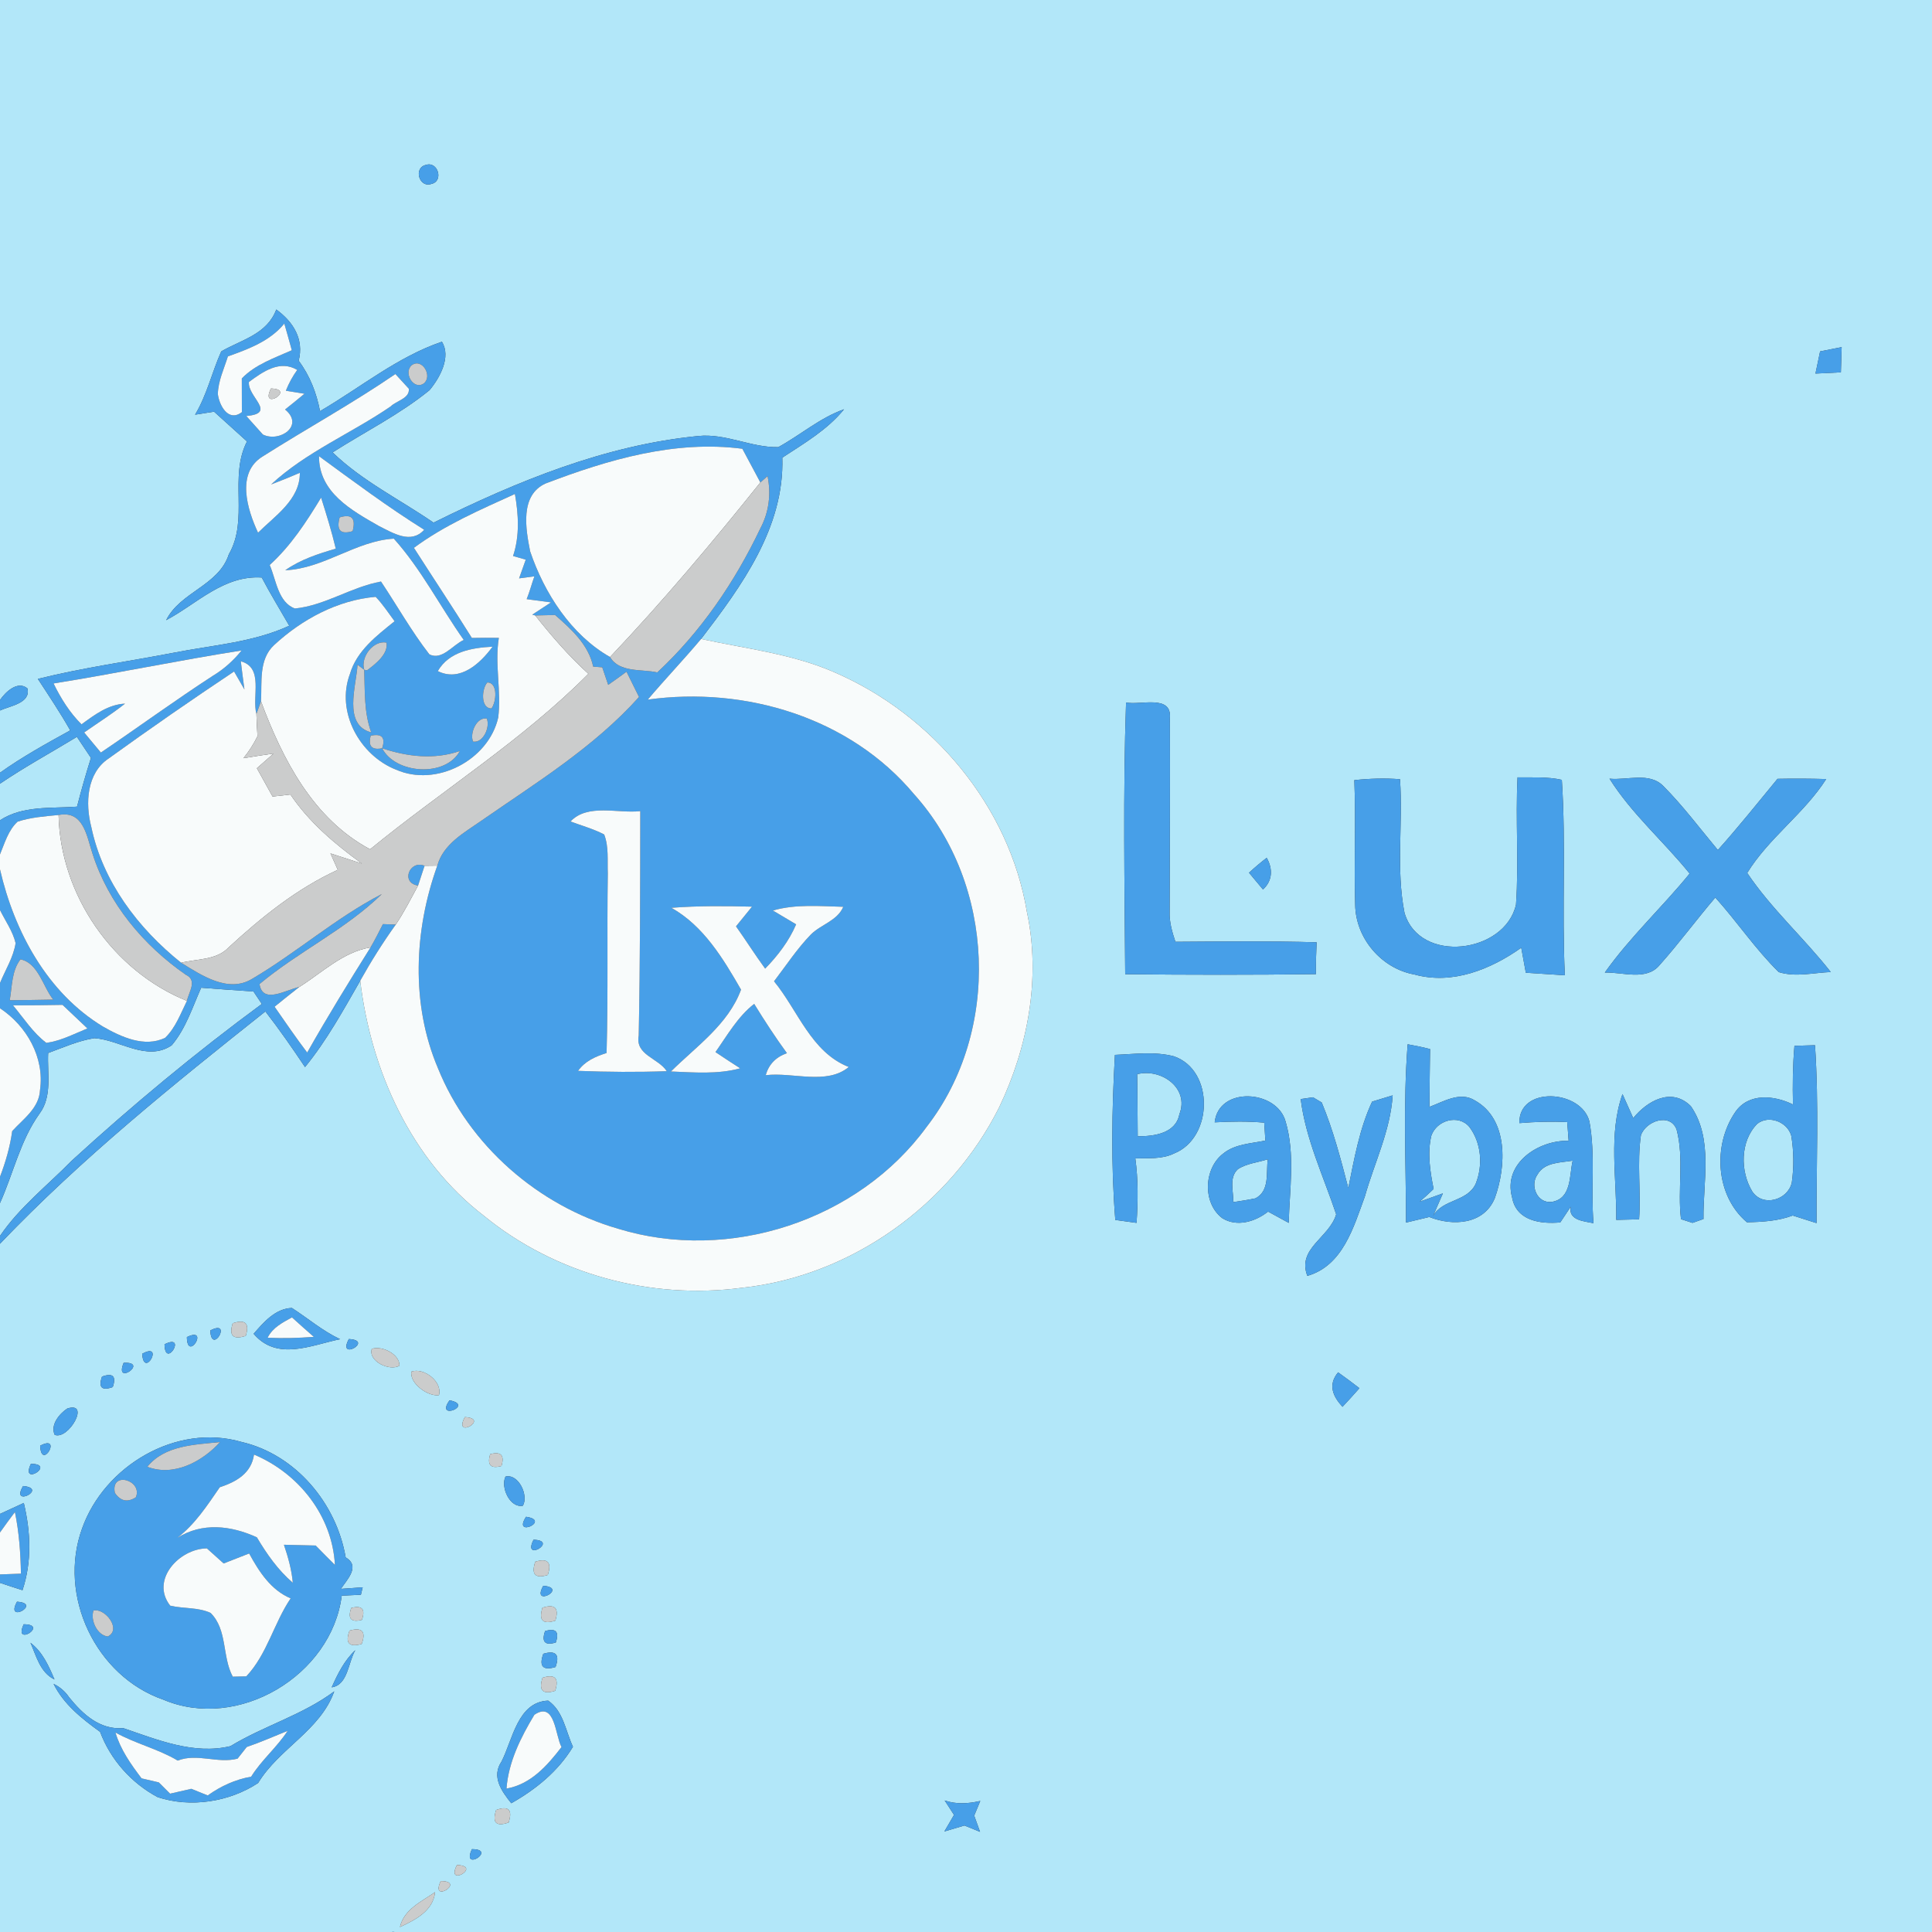 <?xml version="1.0" encoding="UTF-8" ?>
<!DOCTYPE svg PUBLIC "-//W3C//DTD SVG 1.1//EN" "http://www.w3.org/Graphics/SVG/1.1/DTD/svg11.dtd">
<svg width="250pt" height="250pt" viewBox="0 0 250 250" version="1.1" xmlns="http://www.w3.org/2000/svg">
<rect x="0" y="0" width="250" height="250" fill="#333333" stroke="none"/>
<g id="#b2e7f9ff">
<path fill="#b2e7f9" opacity="1.00" d=" M 0.00 0.00 L 250.00 0.00 L 250.00 250.00 L 51.08 250.00 C 51.02 249.99 50.92 249.98 50.86 249.98 L 50.70 250.00 L 0.00 250.00 L 0.00 204.82 C 0.97 205.15 1.94 205.46 2.91 205.77 C 4.14 202.09 3.97 198.21 3.08 194.48 C 2.31 194.83 0.77 195.54 0.00 195.90 L 0.00 160.94 C 10.53 149.92 22.43 140.34 34.34 130.88 C 36.15 133.21 37.83 135.63 39.47 138.08 C 42.28 134.64 44.41 130.74 46.61 126.91 C 48.01 138.55 53.18 150.09 62.65 157.35 C 71.87 164.89 84.24 168.21 96.01 166.64 C 110.12 165.15 122.99 155.91 129.30 143.27 C 133.02 135.48 134.70 126.52 132.88 117.99 C 130.60 104.33 120.68 92.51 108.08 87.04 C 102.57 84.60 96.54 83.95 90.72 82.68 C 95.95 75.85 101.51 68.27 101.23 59.22 C 104.06 57.36 107.05 55.63 109.22 52.96 C 106.09 54.07 103.58 56.29 100.71 57.86 C 97.20 57.93 93.90 56.05 90.35 56.42 C 78.27 57.60 66.88 62.29 56.10 67.63 C 51.73 64.62 46.89 62.26 43.04 58.54 C 47.22 55.87 51.72 53.63 55.58 50.49 C 56.91 48.90 58.41 46.17 57.18 44.22 C 51.40 46.19 46.63 50.16 41.41 53.20 C 40.96 50.85 40.09 48.60 38.65 46.68 C 39.36 43.89 37.95 41.65 35.75 40.05 C 34.56 43.25 31.27 43.95 28.63 45.47 C 27.42 48.17 26.78 51.11 25.24 53.66 C 26.06 53.53 26.88 53.40 27.70 53.27 C 29.12 54.56 30.54 55.84 31.96 57.12 C 29.59 61.77 32.23 67.18 29.61 71.73 C 28.30 75.79 23.34 76.57 21.50 80.25 C 25.52 78.11 28.93 74.42 33.87 74.73 C 34.98 76.85 36.24 78.89 37.43 80.97 C 32.73 83.14 27.51 83.47 22.50 84.46 C 16.63 85.59 10.70 86.40 4.90 87.85 C 6.33 90.04 7.79 92.22 9.09 94.51 C 5.99 96.22 2.88 97.93 0.00 99.99 L 0.00 91.94 C 1.26 91.35 4.04 90.99 3.54 89.07 C 2.26 88.04 0.71 89.55 0.00 90.58 L 0.00 0.00 M 55.12 21.34 C 53.46 21.70 54.23 24.36 55.83 23.80 C 57.45 23.43 56.66 20.83 55.12 21.34 M 214.41 33.40 C 214.59 33.56 214.59 33.56 214.41 33.40 M 235.52 45.47 C 235.37 46.19 235.07 47.62 234.92 48.34 C 235.74 48.30 237.38 48.22 238.21 48.18 C 238.23 47.36 238.28 45.73 238.31 44.92 C 237.61 45.05 236.21 45.33 235.52 45.47 M 145.71 90.90 C 145.31 102.61 145.52 114.34 145.60 126.06 C 153.83 126.15 162.05 126.16 170.28 126.05 C 170.27 124.68 170.30 123.31 170.37 121.93 C 164.28 121.76 158.19 121.83 152.10 121.87 C 151.68 120.61 151.30 119.32 151.35 117.98 C 151.36 109.63 151.42 101.28 151.38 92.93 C 151.67 89.81 147.54 91.30 145.71 90.90 M 196.37 100.59 C 196.09 106.07 196.55 111.57 196.17 117.05 C 194.76 123.37 183.69 124.80 181.74 118.11 C 180.62 112.43 181.56 106.58 181.16 100.83 C 179.19 100.68 177.21 100.74 175.25 100.95 C 175.46 106.33 175.20 111.70 175.36 117.07 C 175.41 121.40 178.76 125.34 183.03 126.10 C 187.92 127.46 192.89 125.44 196.85 122.64 C 197.00 123.45 197.29 125.06 197.44 125.87 C 199.12 125.98 200.80 126.09 202.49 126.20 C 202.09 117.77 202.66 109.32 202.10 100.91 C 200.22 100.49 198.28 100.62 196.37 100.59 M 208.27 100.76 C 211.13 105.31 215.27 108.87 218.64 113.04 C 215.09 117.40 210.92 121.25 207.66 125.85 C 209.97 125.77 213.05 126.97 214.77 124.86 C 217.28 122.05 219.51 119.01 221.96 116.14 C 224.79 119.28 227.15 122.83 230.17 125.79 C 232.35 126.47 234.67 125.87 236.90 125.78 C 233.45 121.38 229.20 117.60 226.09 112.96 C 228.87 108.43 233.44 105.30 236.31 100.81 C 234.21 100.75 232.11 100.74 230.01 100.78 C 227.46 103.87 224.97 107.00 222.29 109.99 C 219.96 107.20 217.78 104.27 215.22 101.70 C 213.41 99.87 210.53 101.00 208.27 100.76 M 161.62 112.93 C 162.07 113.47 162.98 114.56 163.43 115.10 C 164.68 113.96 164.72 112.42 163.91 111.00 C 163.12 111.61 162.36 112.25 161.62 112.93 M 182.15 135.13 C 181.55 142.80 181.93 150.51 181.94 158.20 C 182.69 158.02 184.20 157.66 184.95 157.48 C 187.98 158.68 191.99 158.48 193.42 155.06 C 194.91 150.98 195.22 144.84 190.85 142.40 C 188.93 141.19 186.79 142.56 184.97 143.23 C 185.00 140.74 185.00 138.24 185.05 135.75 C 184.09 135.50 183.12 135.30 182.15 135.13 M 232.20 135.33 C 231.98 137.85 231.95 140.38 232.01 142.92 C 229.60 141.73 226.28 141.38 224.55 143.89 C 221.61 148.16 221.97 154.71 226.05 158.16 C 228.06 158.12 230.08 158.00 231.98 157.29 C 233.00 157.62 234.03 157.94 235.06 158.27 C 235.03 150.60 235.38 142.91 234.86 135.25 C 234.19 135.27 232.86 135.31 232.20 135.33 M 144.27 136.50 C 143.87 143.60 143.75 150.77 144.32 157.86 L 147.07 158.24 C 147.26 155.46 147.29 152.66 146.91 149.89 C 148.59 149.84 150.35 150.03 151.92 149.26 C 156.97 147.26 157.17 138.53 151.92 136.69 C 149.42 136.03 146.81 136.40 144.27 136.50 M 157.18 145.23 C 159.32 145.11 161.46 145.08 163.59 145.27 C 163.63 145.85 163.71 147.01 163.74 147.59 C 161.88 147.98 159.80 148.02 158.26 149.29 C 155.76 151.22 155.59 155.68 158.16 157.63 C 160.06 158.82 162.45 158.08 164.09 156.78 C 164.76 157.15 166.09 157.88 166.76 158.24 C 166.87 153.90 167.61 149.38 166.36 145.14 C 165.23 140.97 157.67 140.55 157.18 145.23 M 177.55 142.55 C 175.91 146.07 175.24 149.95 174.47 153.74 C 173.50 150.00 172.52 146.24 171.03 142.66 L 169.90 141.99 L 168.31 142.22 C 168.95 147.37 171.25 152.21 172.90 157.13 C 172.03 160.15 167.80 161.54 169.17 165.10 C 173.76 163.78 175.15 158.81 176.61 154.83 C 177.84 150.47 179.92 146.31 180.21 141.74 C 179.55 141.94 178.22 142.34 177.55 142.55 M 196.61 145.33 C 198.67 145.16 200.74 145.09 202.80 145.20 C 202.85 145.81 202.94 147.01 202.98 147.62 C 199.09 147.51 194.46 150.53 195.66 154.93 C 196.20 157.99 199.35 158.41 201.90 158.18 C 202.24 157.67 202.91 156.66 203.25 156.15 C 202.90 157.94 205.04 158.03 206.20 158.28 C 205.83 153.91 206.47 149.43 205.67 145.12 C 204.61 140.97 196.48 140.51 196.61 145.33 M 209.95 141.57 C 208.11 146.76 209.21 152.44 209.14 157.85 C 209.88 157.83 211.36 157.79 212.10 157.78 C 212.35 154.16 211.82 150.51 212.33 146.92 C 212.94 145.08 216.10 143.93 216.95 146.16 C 217.95 149.93 217.05 153.91 217.52 157.76 L 219.01 158.24 L 220.43 157.74 C 220.36 152.92 221.73 147.37 218.79 143.13 C 216.29 140.65 213.16 142.45 211.34 144.68 C 210.99 143.91 210.30 142.35 209.95 141.57 M 32.82 172.59 C 35.86 176.17 40.26 174.06 44.01 173.29 C 41.75 172.23 39.85 170.59 37.77 169.25 C 35.62 169.33 34.13 171.09 32.82 172.59 M 30.11 171.23 C 29.60 172.85 30.16 173.39 31.80 172.86 C 32.31 171.23 31.75 170.69 30.11 171.23 M 27.21 172.16 C 27.36 175.50 30.19 170.61 27.21 172.16 M 24.18 173.02 C 24.23 176.37 27.19 171.55 24.18 173.02 M 45.14 173.27 C 43.56 176.21 48.49 173.45 45.14 173.27 M 21.29 173.95 C 21.35 177.28 24.30 172.45 21.29 173.95 M 48.11 174.54 C 47.61 176.13 50.41 177.48 51.69 176.72 C 51.72 175.22 49.45 174.10 48.11 174.54 M 18.40 175.18 C 18.61 178.51 21.34 173.56 18.40 175.18 M 16.00 176.35 C 14.73 179.44 19.35 176.17 16.00 176.35 M 53.23 177.49 C 52.98 179.00 55.38 180.75 56.80 180.53 C 57.28 178.79 54.84 176.92 53.23 177.49 M 13.20 178.13 C 12.71 179.54 13.17 179.99 14.59 179.49 C 15.07 178.08 14.61 177.62 13.20 178.13 M 173.15 177.58 C 171.80 179.20 172.48 180.70 173.72 182.04 C 174.46 181.25 175.19 180.45 175.91 179.63 C 175.00 178.93 174.08 178.24 173.15 177.58 M 11.38 180.37 C 11.74 180.72 11.74 180.72 11.38 180.37 M 58.17 181.20 C 56.22 183.91 61.47 181.83 58.17 181.20 M 8.71 182.26 C 7.69 182.93 6.48 184.38 7.08 185.67 C 8.88 186.36 11.75 181.29 8.71 182.26 M 60.15 183.37 C 58.56 186.32 63.48 183.56 60.15 183.37 M 10.63 197.76 C 7.45 206.47 12.37 216.89 21.12 219.93 C 30.79 224.05 42.91 216.81 44.22 206.48 C 44.84 206.45 46.08 206.39 46.70 206.36 C 46.76 206.12 46.87 205.64 46.93 205.40 C 46.23 205.45 44.81 205.55 44.11 205.60 C 44.89 204.42 46.68 202.66 44.73 201.53 C 43.54 194.54 38.26 188.20 31.23 186.58 C 22.80 184.14 13.51 189.69 10.63 197.76 M 62.35 186.26 C 62.76 186.72 62.76 186.72 62.35 186.26 M 5.20 187.07 C 5.33 190.43 8.16 185.52 5.20 187.07 M 63.43 188.17 C 63.01 189.57 63.50 190.08 64.89 189.70 C 65.31 188.30 64.82 187.79 63.43 188.17 M 4.00 189.42 C 2.56 192.45 7.34 189.43 4.00 189.42 M 65.41 191.07 C 64.75 192.44 65.98 195.17 67.66 194.84 C 68.43 193.48 67.08 190.66 65.41 191.07 M 2.99 192.29 C 1.28 195.17 6.32 192.60 2.99 192.29 M 68.07 196.27 C 66.25 199.07 71.39 196.75 68.07 196.27 M 69.04 199.24 C 67.53 202.22 72.38 199.35 69.04 199.24 M 69.26 202.09 C 68.72 203.73 69.26 204.30 70.88 203.80 C 71.42 202.16 70.88 201.59 69.26 202.09 M 70.30 205.20 C 68.66 208.11 73.63 205.47 70.30 205.20 M 2.20 207.26 C 0.59 210.20 5.54 207.47 2.20 207.26 M 45.45 208.07 C 44.96 209.46 45.43 209.97 46.83 209.61 C 47.31 208.22 46.85 207.70 45.45 208.07 M 70.19 208.04 C 69.68 209.68 70.24 210.23 71.86 209.71 C 72.36 208.08 71.81 207.52 70.19 208.04 M 3.07 210.18 C 1.65 213.20 6.42 210.20 3.07 210.18 M 45.23 211.00 C 44.63 212.61 45.16 213.19 46.80 212.73 C 47.39 211.12 46.86 210.54 45.23 211.00 M 70.53 211.06 C 70.05 212.47 70.52 212.96 71.92 212.54 C 72.39 211.14 71.93 210.65 70.53 211.06 M 3.94 212.57 C 4.70 214.28 5.19 216.43 7.05 217.32 C 6.31 215.57 5.50 213.75 3.94 212.57 M 42.92 218.34 C 45.04 218.04 45.05 215.08 45.98 213.53 C 44.56 214.85 43.70 216.60 42.92 218.34 M 70.30 214.00 C 69.72 215.63 70.25 216.20 71.89 215.71 C 72.46 214.09 71.93 213.52 70.30 214.00 M 70.20 217.10 C 69.67 218.74 70.22 219.30 71.84 218.79 C 72.36 217.16 71.82 216.59 70.20 217.10 M 6.93 217.89 C 8.25 220.55 10.60 222.40 12.95 224.10 C 14.30 227.71 17.01 230.74 20.40 232.55 C 24.66 233.96 29.69 233.17 33.40 230.72 C 36.12 226.24 41.45 223.92 43.25 218.86 C 39.16 221.92 34.16 223.31 29.82 225.95 C 25.08 227.09 20.36 225.12 15.95 223.62 C 12.91 223.86 10.72 221.82 8.95 219.64 C 8.43 218.87 7.76 218.29 6.93 217.89 M 64.90 227.94 C 63.56 229.90 64.91 231.79 66.16 233.34 C 69.34 231.54 72.23 229.20 74.14 226.03 C 73.19 224.00 72.90 221.41 70.93 220.06 C 66.98 220.23 66.35 225.10 64.90 227.94 M 122.24 232.98 C 122.54 233.45 123.15 234.38 123.45 234.85 C 123.14 235.38 122.51 236.45 122.20 236.99 C 123.06 236.73 123.93 236.47 124.80 236.22 C 125.31 236.42 126.32 236.84 126.82 237.04 C 126.63 236.52 126.25 235.47 126.06 234.94 C 126.26 234.47 126.65 233.51 126.85 233.04 C 125.32 233.40 123.74 233.50 122.24 232.98 M 64.20 234.21 C 63.66 235.86 64.20 236.40 65.82 235.83 C 66.35 234.18 65.81 233.64 64.20 234.21 M 63.34 237.38 C 63.73 237.73 63.73 237.73 63.34 237.38 M 61.07 239.28 C 59.64 242.32 64.41 239.28 61.07 239.28 M 59.13 241.33 C 57.59 244.31 62.47 241.46 59.13 241.33 M 57.03 243.41 C 55.60 246.44 60.38 243.42 57.03 243.41 M 51.75 249.36 C 53.74 248.42 56.02 247.31 56.30 244.84 C 54.55 246.07 52.28 247.05 51.75 249.36 Z" />
<path fill="#b2e7f9" opacity="1.00" d=" M 0.00 101.41 C 3.21 99.23 6.63 97.37 9.95 95.35 C 10.55 96.26 11.16 97.17 11.77 98.07 C 11.11 100.16 10.51 102.26 9.97 104.38 C 6.61 104.63 2.97 104.21 0.00 106.14 L 0.00 101.41 Z" />
<path fill="#b2e7f9" opacity="1.00" d=" M 26.03 127.81 C 28.28 127.98 30.54 128.15 32.80 128.30 C 33.07 128.70 33.61 129.51 33.88 129.91 C 25.31 136.22 17.11 143.03 9.26 150.21 C 6.13 153.41 2.53 156.20 0.00 159.93 L 0.00 155.68 C 1.73 151.83 2.62 147.58 5.11 144.11 C 6.80 141.85 6.10 138.88 6.23 136.26 C 8.19 135.54 10.12 134.67 12.20 134.34 C 15.52 134.54 19.01 137.44 22.22 135.26 C 24.04 133.11 24.90 130.35 26.03 127.81 Z" />
<path fill="#b2e7f9" opacity="1.00" d=" M 147.15 139.00 C 150.21 138.20 153.95 140.77 152.61 144.19 C 152.14 146.67 149.31 147.05 147.22 147.03 C 147.19 144.35 147.20 141.68 147.15 139.00 Z" />
<path fill="#b2e7f9" opacity="1.00" d=" M 185.21 146.97 C 185.88 144.97 188.71 144.12 190.14 145.83 C 191.69 147.90 191.91 150.77 190.97 153.14 C 189.92 155.53 186.67 155.14 185.44 157.34 L 186.71 154.42 L 183.70 155.50 C 184.32 154.97 184.92 154.42 185.51 153.85 C 185.06 151.60 184.68 149.25 185.21 146.97 Z" />
<path fill="#b2e7f9" opacity="1.00" d=" M 227.39 145.42 C 228.87 144.23 231.30 145.17 231.79 146.97 C 232.12 148.96 232.14 151.01 231.86 153.01 C 231.37 155.28 228.14 156.24 226.75 154.19 C 225.16 151.58 225.16 147.66 227.39 145.42 Z" />
<path fill="#b2e7f9" opacity="1.00" d=" M 160.18 151.29 C 161.33 150.54 162.76 150.43 164.05 150.01 C 163.81 151.74 164.34 154.11 162.44 155.07 C 161.49 155.26 160.54 155.42 159.59 155.55 C 159.62 154.14 159.00 152.38 160.18 151.29 Z" />
<path fill="#b2e7f9" opacity="1.00" d=" M 198.94 152.00 C 199.85 150.37 201.91 150.46 203.50 150.19 C 203.06 152.11 203.38 155.08 200.83 155.52 C 198.92 155.79 197.93 153.41 198.94 152.00 Z" />
</g>
<g id="#479fe8ff">
<path fill="#479fe8" opacity="1.00" d=" M 55.12 21.34 C 56.66 20.83 57.45 23.43 55.83 23.80 C 54.23 24.36 53.46 21.70 55.12 21.34 Z" />
<path fill="#479fe8" opacity="1.00" d=" M 214.41 33.40 C 214.59 33.56 214.59 33.56 214.41 33.40 Z" />
<path fill="#479fe8" opacity="1.00" d=" M 35.75 40.05 C 37.95 41.65 39.36 43.89 38.65 46.68 C 40.09 48.60 40.96 50.85 41.41 53.20 C 46.63 50.16 51.40 46.19 57.18 44.22 C 58.41 46.17 56.91 48.90 55.58 50.49 C 51.72 53.63 47.22 55.87 43.04 58.54 C 46.89 62.26 51.73 64.62 56.10 67.63 C 66.88 62.29 78.27 57.60 90.35 56.42 C 93.90 56.05 97.20 57.93 100.71 57.86 C 103.58 56.29 106.09 54.07 109.22 52.96 C 107.05 55.63 104.06 57.36 101.23 59.22 C 101.51 68.27 95.95 75.85 90.72 82.68 C 88.48 85.35 86.07 87.87 83.82 90.53 C 96.43 88.78 109.99 92.84 118.29 102.78 C 128.78 114.44 129.54 133.41 119.91 145.81 C 111.06 157.96 94.34 163.41 79.99 159.00 C 69.64 156.01 60.70 148.23 56.66 138.20 C 53.15 129.93 53.58 120.37 56.59 112.01 C 57.37 109.21 60.04 107.77 62.26 106.22 C 69.37 101.29 76.86 96.69 82.69 90.19 C 82.29 89.37 81.48 87.74 81.07 86.92 C 80.29 87.50 79.50 88.06 78.70 88.62 C 78.51 88.05 78.12 86.91 77.93 86.35 C 77.64 86.32 77.06 86.28 76.76 86.26 C 76.16 83.42 73.92 81.41 71.83 79.58 C 71.19 79.60 69.90 79.62 69.26 79.64 L 68.87 79.54 C 69.48 79.14 70.69 78.35 71.30 77.95 C 70.51 77.85 68.94 77.64 68.15 77.53 C 68.54 76.57 68.80 75.56 69.15 74.58 C 68.66 74.65 67.67 74.78 67.17 74.84 C 67.46 74.03 67.74 73.22 68.03 72.42 C 67.62 72.30 66.80 72.06 66.39 71.95 C 67.26 69.33 67.10 66.60 66.63 63.92 C 62.13 65.97 57.56 67.93 53.56 70.89 C 56.05 74.78 58.61 78.63 61.06 82.55 C 62.22 82.53 63.38 82.52 64.55 82.54 C 63.99 85.97 64.90 89.42 64.47 92.85 C 63.22 98.36 56.47 101.89 51.26 99.60 C 46.55 97.75 43.44 92.11 45.28 87.21 C 46.16 84.21 48.74 82.26 51.06 80.39 C 50.26 79.32 49.54 78.19 48.61 77.23 C 43.68 77.65 39.05 80.15 35.46 83.48 C 33.45 85.35 33.92 88.28 33.77 90.75 L 33.18 92.38 C 32.57 90.12 34.18 86.40 31.16 85.57 C 31.31 86.79 31.46 88.01 31.63 89.22 C 31.29 88.64 30.62 87.48 30.29 86.89 C 24.81 90.54 19.40 94.29 14.07 98.14 C 11.21 100.03 11.02 103.97 11.81 106.99 C 13.29 114.09 17.86 120.12 23.44 124.58 C 26.08 126.21 29.54 128.54 32.63 126.66 C 38.39 123.27 43.45 118.77 49.41 115.69 C 44.69 120.30 38.61 123.13 33.58 127.34 C 33.99 130.01 37.03 128.06 38.72 127.72 C 37.65 128.56 36.58 129.41 35.53 130.27 C 36.92 132.26 38.28 134.27 39.75 136.20 C 42.36 131.59 45.13 127.08 47.95 122.59 C 48.53 121.61 49.03 120.59 49.55 119.58 C 49.97 119.60 50.80 119.63 51.21 119.64 C 49.54 121.97 48.01 124.40 46.61 126.91 C 44.41 130.74 42.28 134.64 39.47 138.08 C 37.83 135.63 36.15 133.21 34.34 130.88 C 22.43 140.34 10.53 149.92 0.00 160.94 L 0.00 159.93 C 2.53 156.20 6.13 153.41 9.26 150.21 C 17.11 143.03 25.31 136.22 33.88 129.91 C 33.61 129.51 33.07 128.70 32.80 128.30 C 30.54 128.15 28.28 127.98 26.03 127.81 C 24.90 130.35 24.04 133.11 22.22 135.26 C 19.01 137.44 15.52 134.54 12.20 134.34 C 10.12 134.67 8.19 135.54 6.23 136.26 C 6.10 138.88 6.80 141.85 5.11 144.11 C 2.62 147.58 1.73 151.83 0.00 155.68 L 0.00 152.27 C 0.73 150.36 1.30 148.39 1.58 146.36 C 3.02 144.78 5.08 143.37 5.18 141.03 C 5.78 136.83 3.44 132.74 0.00 130.47 L 0.00 127.20 C 0.69 125.50 1.74 123.88 2.02 122.04 C 1.65 120.49 0.69 119.17 0.00 117.76 L 0.00 112.50 C 1.84 120.51 6.11 128.47 13.31 132.83 C 15.67 134.18 18.70 135.59 21.37 134.29 C 22.72 132.99 23.37 131.16 24.19 129.51 C 24.43 128.36 25.59 126.85 24.04 126.13 C 18.53 122.30 14.03 116.91 11.97 110.46 C 11.22 108.22 10.83 104.83 7.58 105.46 C 5.80 105.63 3.99 105.76 2.28 106.32 C 1.07 107.43 0.61 109.09 0.00 110.56 L 0.00 106.14 C 2.97 104.21 6.61 104.63 9.97 104.38 C 10.51 102.26 11.11 100.16 11.77 98.07 C 11.16 97.17 10.55 96.26 9.95 95.35 C 6.63 97.37 3.21 99.23 0.00 101.41 L 0.00 99.99 C 2.88 97.93 5.99 96.22 9.09 94.51 C 7.79 92.22 6.33 90.04 4.90 87.85 C 10.70 86.40 16.63 85.59 22.50 84.46 C 27.51 83.47 32.73 83.14 37.43 80.97 C 36.24 78.89 34.98 76.85 33.87 74.73 C 28.93 74.42 25.52 78.11 21.50 80.25 C 23.34 76.57 28.30 75.79 29.61 71.73 C 32.23 67.18 29.59 61.77 31.96 57.12 C 30.54 55.84 29.12 54.56 27.70 53.27 C 26.88 53.40 26.06 53.53 25.24 53.66 C 26.78 51.11 27.42 48.17 28.63 45.47 C 31.27 43.95 34.56 43.25 35.75 40.05 M 29.49 46.12 C 28.99 47.72 28.23 49.29 28.19 51.00 C 28.37 52.42 29.52 54.68 31.30 53.33 C 31.29 51.88 31.29 50.42 31.29 48.97 C 33.04 47.15 35.51 46.33 37.76 45.32 C 37.45 44.17 37.12 43.02 36.79 41.87 C 34.94 44.14 32.17 45.16 29.49 46.12 M 32.21 49.43 C 32.01 51.36 35.90 53.48 31.87 53.83 C 32.41 54.43 33.48 55.63 34.02 56.23 C 36.21 57.30 39.43 55.07 36.89 52.99 C 37.73 52.32 38.57 51.64 39.40 50.95 C 38.80 50.85 37.60 50.65 36.99 50.56 C 37.37 49.60 37.86 48.70 38.46 47.87 C 36.22 46.52 34.01 48.10 32.21 49.43 M 53.29 47.25 C 52.14 48.19 53.51 50.56 54.85 49.61 C 56.00 48.66 54.64 46.29 53.29 47.25 M 33.98 59.07 C 30.52 61.20 32.00 65.94 33.39 68.93 C 35.59 66.74 38.83 64.65 38.80 61.18 C 37.57 61.71 36.33 62.22 35.08 62.69 C 39.60 58.49 45.47 56.07 50.54 52.60 C 51.28 51.85 53.05 51.56 52.90 50.30 C 52.46 49.83 51.59 48.88 51.16 48.40 C 45.59 52.22 39.67 55.46 33.98 59.07 M 70.58 62.57 C 67.26 64.10 68.02 68.43 68.60 71.34 C 70.43 76.76 73.92 82.17 78.94 85.02 C 80.16 87.08 83.03 86.55 85.05 87.01 C 90.68 81.78 95.09 75.30 98.38 68.39 C 99.50 66.30 99.80 63.93 99.32 61.61 L 98.39 62.43 C 97.61 60.97 96.83 59.53 96.06 58.07 C 87.31 56.93 78.67 59.48 70.58 62.57 M 41.28 59.03 C 41.25 63.73 45.51 66.05 49.04 68.07 C 50.86 68.97 53.17 70.46 54.89 68.55 C 50.19 65.61 45.75 62.30 41.28 59.03 M 34.90 73.11 C 35.73 75.02 35.99 77.97 38.17 78.74 C 42.06 78.35 45.45 75.95 49.30 75.25 C 51.39 78.38 53.24 81.68 55.55 84.66 C 57.18 85.53 58.61 83.42 60.01 82.81 C 56.95 78.48 54.51 73.65 50.96 69.70 C 46.04 69.99 41.89 73.59 36.91 73.79 C 38.87 72.41 41.17 71.66 43.45 71.00 C 42.92 68.76 42.24 66.58 41.55 64.39 C 39.65 67.53 37.63 70.63 34.90 73.11 M 43.95 66.95 C 43.50 68.62 44.06 69.21 45.63 68.73 C 46.07 67.06 45.51 66.47 43.95 66.95 M 47.13 86.67 L 47.49 86.74 C 48.58 85.93 50.28 84.62 50.01 83.15 C 48.28 82.83 46.62 85.04 47.13 86.67 M 56.65 86.84 C 59.54 88.28 62.14 85.85 63.74 83.68 C 61.07 83.82 58.11 84.31 56.65 86.84 M 6.93 88.44 C 7.87 90.37 9.02 92.21 10.55 93.73 C 12.24 92.49 13.99 91.16 16.18 91.05 C 14.49 92.39 12.66 93.54 10.89 94.78 C 11.43 95.43 12.51 96.73 13.05 97.38 C 17.90 94.10 22.63 90.64 27.54 87.45 C 28.97 86.59 30.22 85.47 31.26 84.17 C 23.12 85.45 15.06 87.14 6.93 88.44 M 46.26 86.02 C 46.12 88.71 44.33 93.82 48.04 94.77 C 47.08 92.16 47.23 89.39 47.13 86.67 L 46.26 86.02 M 63.06 88.31 C 62.32 89.11 62.16 91.69 63.60 91.67 C 64.23 90.83 64.46 88.32 63.06 88.31 M 61.21 95.96 C 62.54 96.19 63.45 94.06 62.99 92.98 C 61.68 92.75 60.76 94.87 61.21 95.96 M 47.97 95.20 C 47.61 96.55 48.10 97.09 49.45 96.83 C 49.91 95.43 49.42 94.89 47.97 95.20 M 49.45 96.83 C 51.15 100.14 57.62 100.64 59.51 97.18 C 56.17 98.33 52.73 97.92 49.45 96.83 M 73.82 106.30 C 75.28 106.84 76.79 107.26 78.18 107.98 C 78.80 109.58 78.58 111.34 78.65 113.02 C 78.53 120.77 78.71 128.52 78.49 136.26 C 77.05 136.71 75.69 137.31 74.80 138.57 C 78.62 138.72 82.45 138.75 86.28 138.61 C 85.17 136.90 82.18 136.53 82.65 134.01 C 82.84 124.33 82.84 114.64 82.85 104.96 C 79.94 105.29 76.05 103.94 73.82 106.30 M 86.88 117.47 C 91.06 119.83 93.57 124.03 95.89 128.06 C 94.23 132.57 90.07 135.42 86.82 138.65 C 89.81 138.77 92.86 139.04 95.78 138.24 C 94.70 137.55 93.64 136.85 92.58 136.14 C 94.12 133.96 95.46 131.56 97.59 129.90 C 98.93 132.07 100.32 134.22 101.83 136.28 C 100.40 136.78 99.48 137.73 99.08 139.13 C 102.56 138.70 106.97 140.45 109.83 138.07 C 104.95 136.15 103.27 130.76 100.16 126.98 C 101.72 124.94 103.13 122.78 104.92 120.93 C 106.23 119.62 108.35 119.15 109.12 117.34 C 106.08 117.26 102.97 116.97 100.01 117.82 C 100.77 118.27 102.27 119.16 103.02 119.61 C 102.09 121.78 100.65 123.66 99.01 125.34 C 97.70 123.55 96.52 121.67 95.24 119.87 C 95.93 119.02 96.62 118.17 97.31 117.32 C 93.83 117.23 90.35 117.20 86.88 117.47 M 2.65 124.14 C 1.49 125.64 1.58 127.65 1.26 129.43 C 3.14 129.41 5.01 129.39 6.89 129.35 C 5.56 127.70 4.97 124.62 2.65 124.14 M 1.68 130.09 C 3.07 131.75 4.26 133.64 6.00 134.95 C 7.87 134.69 9.57 133.79 11.31 133.08 C 10.24 132.06 9.17 131.04 8.09 130.03 C 5.95 130.07 3.82 130.09 1.68 130.09 Z" />
<path fill="#479fe8" opacity="1.00" d=" M 235.52 45.47 C 236.21 45.33 237.61 45.05 238.31 44.92 C 238.28 45.73 238.23 47.36 238.21 48.18 C 237.38 48.22 235.74 48.30 234.92 48.34 C 235.07 47.62 235.37 46.19 235.52 45.47 Z" />
<path fill="#479fe8" opacity="1.00" d=" M 0.00 90.58 C 0.71 89.55 2.26 88.04 3.54 89.07 C 4.04 90.99 1.26 91.35 0.00 91.94 L 0.00 90.58 Z" />
<path fill="#479fe8" opacity="1.00" d=" M 145.71 90.90 C 147.54 91.30 151.67 89.81 151.38 92.93 C 151.42 101.28 151.36 109.63 151.35 117.98 C 151.30 119.32 151.68 120.61 152.10 121.87 C 158.19 121.83 164.28 121.76 170.37 121.93 C 170.30 123.31 170.27 124.68 170.28 126.05 C 162.05 126.16 153.83 126.15 145.60 126.06 C 145.52 114.34 145.31 102.61 145.71 90.90 Z" />
<path fill="#479fe8" opacity="1.00" d=" M 196.37 100.59 C 198.28 100.62 200.22 100.49 202.10 100.91 C 202.66 109.32 202.09 117.77 202.49 126.20 C 200.80 126.09 199.12 125.98 197.44 125.87 C 197.29 125.06 197.00 123.45 196.85 122.64 C 192.89 125.44 187.92 127.46 183.03 126.10 C 178.76 125.34 175.41 121.40 175.36 117.07 C 175.20 111.70 175.46 106.33 175.25 100.95 C 177.21 100.74 179.19 100.68 181.16 100.83 C 181.56 106.58 180.62 112.43 181.74 118.11 C 183.69 124.80 194.76 123.37 196.17 117.05 C 196.55 111.57 196.09 106.07 196.37 100.59 Z" />
<path fill="#479fe8" opacity="1.00" d=" M 208.27 100.76 C 210.53 101.00 213.41 99.87 215.22 101.70 C 217.78 104.27 219.96 107.20 222.29 109.99 C 224.97 107.00 227.46 103.87 230.01 100.78 C 232.11 100.74 234.21 100.75 236.31 100.81 C 233.44 105.30 228.87 108.43 226.09 112.96 C 229.20 117.60 233.45 121.38 236.90 125.78 C 234.67 125.87 232.35 126.47 230.17 125.79 C 227.15 122.83 224.79 119.28 221.96 116.14 C 219.51 119.01 217.28 122.05 214.77 124.86 C 213.05 126.97 209.97 125.77 207.66 125.85 C 210.92 121.25 215.09 117.40 218.64 113.04 C 215.27 108.87 211.13 105.31 208.27 100.76 Z" />
<path fill="#479fe8" opacity="1.00" d=" M 37.24 105.33 C 37.80 105.74 37.80 105.74 37.24 105.33 Z" />
<path fill="#479fe8" opacity="1.00" d=" M 161.62 112.93 C 162.36 112.25 163.12 111.61 163.91 111.00 C 164.72 112.42 164.68 113.96 163.43 115.10 C 162.98 114.56 162.07 113.47 161.62 112.93 Z" />
<path fill="#479fe8" opacity="1.00" d=" M 54.10 114.59 C 51.80 114.25 52.99 111.24 54.94 112.03 C 54.73 112.67 54.31 113.95 54.10 114.59 Z" />
<path fill="#479fe8" opacity="1.00" d=" M 182.15 135.13 C 183.12 135.30 184.09 135.50 185.05 135.75 C 185.00 138.24 185.00 140.74 184.97 143.23 C 186.79 142.56 188.93 141.19 190.85 142.40 C 195.22 144.84 194.91 150.98 193.42 155.06 C 191.99 158.48 187.98 158.68 184.95 157.48 C 184.20 157.66 182.69 158.02 181.94 158.20 C 181.93 150.51 181.55 142.80 182.15 135.13 M 185.21 146.97 C 184.68 149.25 185.06 151.60 185.51 153.85 C 184.92 154.42 184.32 154.97 183.70 155.50 L 186.71 154.42 L 185.44 157.34 C 186.67 155.14 189.92 155.53 190.97 153.14 C 191.91 150.77 191.69 147.90 190.14 145.83 C 188.71 144.12 185.88 144.97 185.21 146.97 Z" />
<path fill="#479fe8" opacity="1.00" d=" M 232.20 135.33 C 232.86 135.31 234.19 135.27 234.86 135.25 C 235.38 142.91 235.03 150.60 235.06 158.27 C 234.03 157.94 233.00 157.62 231.98 157.29 C 230.08 158.00 228.06 158.12 226.05 158.16 C 221.97 154.71 221.61 148.16 224.55 143.89 C 226.28 141.38 229.60 141.73 232.01 142.92 C 231.95 140.38 231.98 137.85 232.20 135.33 M 227.39 145.42 C 225.16 147.66 225.16 151.58 226.75 154.19 C 228.14 156.24 231.37 155.28 231.86 153.01 C 232.14 151.01 232.12 148.96 231.79 146.97 C 231.30 145.17 228.87 144.23 227.39 145.42 Z" />
<path fill="#479fe8" opacity="1.00" d=" M 144.27 136.50 C 146.81 136.40 149.42 136.03 151.92 136.69 C 157.17 138.53 156.97 147.26 151.92 149.26 C 150.35 150.03 148.59 149.84 146.91 149.89 C 147.29 152.66 147.26 155.46 147.07 158.24 L 144.32 157.86 C 143.75 150.77 143.87 143.60 144.27 136.50 M 147.15 139.00 C 147.20 141.68 147.19 144.35 147.22 147.03 C 149.31 147.05 152.14 146.67 152.61 144.19 C 153.95 140.77 150.21 138.20 147.15 139.00 Z" />
<path fill="#479fe8" opacity="1.00" d=" M 157.18 145.23 C 157.67 140.55 165.23 140.97 166.36 145.14 C 167.61 149.38 166.87 153.90 166.76 158.24 C 166.09 157.88 164.76 157.15 164.09 156.78 C 162.45 158.08 160.06 158.82 158.16 157.63 C 155.59 155.68 155.76 151.22 158.26 149.29 C 159.80 148.02 161.88 147.98 163.74 147.59 C 163.71 147.01 163.63 145.85 163.59 145.27 C 161.46 145.08 159.32 145.11 157.18 145.23 M 160.18 151.29 C 159.00 152.38 159.62 154.14 159.59 155.55 C 160.54 155.42 161.49 155.26 162.44 155.07 C 164.34 154.11 163.81 151.74 164.05 150.01 C 162.76 150.43 161.33 150.54 160.18 151.29 Z" />
<path fill="#479fe8" opacity="1.00" d=" M 177.55 142.55 C 178.22 142.34 179.55 141.94 180.21 141.74 C 179.92 146.31 177.84 150.47 176.61 154.83 C 175.15 158.81 173.76 163.78 169.17 165.10 C 167.80 161.54 172.03 160.15 172.90 157.13 C 171.25 152.21 168.95 147.37 168.31 142.22 L 169.90 141.99 L 171.03 142.66 C 172.52 146.24 173.50 150.00 174.47 153.74 C 175.24 149.95 175.91 146.07 177.55 142.55 Z" />
<path fill="#479fe8" opacity="1.00" d=" M 196.61 145.33 C 196.48 140.51 204.61 140.97 205.67 145.12 C 206.47 149.43 205.83 153.91 206.20 158.28 C 205.04 158.03 202.90 157.94 203.25 156.15 C 202.91 156.66 202.24 157.67 201.90 158.18 C 199.35 158.41 196.20 157.99 195.66 154.93 C 194.46 150.53 199.09 147.51 202.98 147.62 C 202.94 147.01 202.85 145.81 202.80 145.20 C 200.74 145.09 198.67 145.16 196.61 145.33 M 198.94 152.00 C 197.93 153.41 198.92 155.79 200.83 155.52 C 203.38 155.08 203.06 152.11 203.50 150.19 C 201.91 150.46 199.85 150.37 198.94 152.00 Z" />
<path fill="#479fe8" opacity="1.00" d=" M 209.95 141.57 C 210.30 142.35 210.99 143.91 211.34 144.68 C 213.16 142.45 216.29 140.65 218.79 143.13 C 221.73 147.37 220.36 152.92 220.43 157.74 L 219.01 158.24 L 217.52 157.76 C 217.05 153.91 217.95 149.93 216.95 146.16 C 216.10 143.93 212.94 145.08 212.33 146.92 C 211.82 150.51 212.35 154.16 212.10 157.78 C 211.36 157.79 209.88 157.83 209.14 157.85 C 209.21 152.44 208.11 146.76 209.95 141.57 Z" />
<path fill="#479fe8" opacity="1.00" d=" M 32.82 172.59 C 34.13 171.09 35.62 169.33 37.77 169.25 C 39.85 170.59 41.75 172.23 44.01 173.29 C 40.26 174.06 35.86 176.17 32.82 172.59 M 34.63 173.10 C 36.62 173.20 38.62 173.14 40.61 172.99 C 39.66 172.16 38.71 171.32 37.78 170.47 C 36.57 171.14 35.28 171.78 34.63 173.10 Z" />
<path fill="#479fe8" opacity="1.00" d=" M 27.21 172.16 C 30.19 170.61 27.36 175.50 27.21 172.16 Z" />
<path fill="#479fe8" opacity="1.00" d=" M 24.18 173.02 C 27.19 171.55 24.23 176.37 24.18 173.02 Z" />
<path fill="#479fe8" opacity="1.00" d=" M 45.14 173.27 C 48.49 173.45 43.56 176.21 45.14 173.27 Z" />
<path fill="#479fe8" opacity="1.00" d=" M 21.29 173.95 C 24.30 172.45 21.35 177.28 21.29 173.95 Z" />
<path fill="#479fe8" opacity="1.00" d=" M 18.40 175.18 C 21.34 173.56 18.61 178.51 18.40 175.18 Z" />
<path fill="#479fe8" opacity="1.00" d=" M 16.00 176.35 C 19.35 176.17 14.73 179.44 16.00 176.35 Z" />
<path fill="#479fe8" opacity="1.00" d=" M 13.20 178.13 C 14.61 177.62 15.07 178.08 14.59 179.49 C 13.17 179.99 12.71 179.54 13.20 178.13 Z" />
<path fill="#479fe8" opacity="1.00" d=" M 173.15 177.58 C 174.08 178.24 175.00 178.93 175.91 179.63 C 175.19 180.45 174.46 181.25 173.72 182.04 C 172.48 180.70 171.80 179.20 173.15 177.58 Z" />
<path fill="#479fe8" opacity="1.00" d=" M 11.38 180.37 C 11.74 180.72 11.74 180.72 11.38 180.37 Z" />
<path fill="#479fe8" opacity="1.00" d=" M 58.17 181.20 C 61.47 181.83 56.22 183.91 58.17 181.20 Z" />
<path fill="#479fe8" opacity="1.00" d=" M 8.71 182.26 C 11.75 181.29 8.88 186.36 7.08 185.67 C 6.48 184.38 7.69 182.93 8.71 182.26 Z" />
<path fill="#479fe8" opacity="1.00" d=" M 10.63 197.76 C 13.51 189.69 22.80 184.14 31.23 186.58 C 38.26 188.20 43.54 194.54 44.73 201.53 C 46.68 202.66 44.89 204.42 44.11 205.60 C 44.81 205.55 46.23 205.45 46.93 205.40 C 46.87 205.64 46.76 206.12 46.70 206.36 C 46.08 206.39 44.84 206.45 44.22 206.48 C 42.91 216.81 30.79 224.05 21.12 219.93 C 12.37 216.89 7.45 206.47 10.63 197.76 M 19.06 189.80 C 22.50 191.12 26.18 189.13 28.48 186.60 C 25.20 186.95 21.33 187.00 19.06 189.80 M 28.44 192.45 C 26.81 194.81 25.25 197.23 22.94 199.00 C 26.17 196.96 29.90 197.40 33.24 198.93 C 34.52 201.09 35.97 203.16 37.89 204.81 C 37.74 203.12 37.28 201.49 36.74 199.89 C 38.11 199.92 39.48 199.95 40.85 199.99 C 41.67 200.83 42.50 201.67 43.34 202.50 C 43.00 196.14 38.65 190.65 32.87 188.22 C 32.52 190.66 30.57 191.75 28.44 192.45 M 14.86 193.17 C 15.59 194.25 16.49 194.45 17.58 193.75 C 18.51 191.55 14.28 190.28 14.86 193.17 M 22.02 207.77 C 23.74 208.18 25.63 207.96 27.25 208.71 C 29.46 210.90 28.72 214.36 30.12 216.96 C 30.56 216.95 31.43 216.93 31.87 216.92 C 34.57 214.06 35.43 210.05 37.61 206.83 C 35.03 205.73 33.53 203.38 32.24 201.02 C 31.42 201.35 29.77 201.99 28.94 202.31 C 28.40 201.83 27.31 200.85 26.77 200.36 C 23.22 200.39 19.42 204.43 22.02 207.77 M 12.10 208.40 C 11.67 209.62 12.55 211.59 13.94 211.76 C 15.79 210.87 13.60 208.05 12.10 208.40 Z" />
<path fill="#479fe8" opacity="1.00" d=" M 62.35 186.26 C 62.76 186.72 62.76 186.72 62.35 186.26 Z" />
<path fill="#479fe8" opacity="1.00" d=" M 5.20 187.07 C 8.16 185.52 5.33 190.43 5.20 187.07 Z" />
<path fill="#479fe8" opacity="1.00" d=" M 4.00 189.42 C 7.34 189.43 2.56 192.45 4.00 189.42 Z" />
<path fill="#479fe8" opacity="1.00" d=" M 65.41 191.07 C 67.08 190.66 68.43 193.48 67.66 194.84 C 65.98 195.17 64.75 192.44 65.41 191.07 Z" />
<path fill="#479fe8" opacity="1.00" d=" M 2.99 192.29 C 6.32 192.60 1.28 195.17 2.99 192.29 Z" />
<path fill="#479fe8" opacity="1.00" d=" M 0.00 195.90 C 0.77 195.54 2.31 194.83 3.08 194.48 C 3.97 198.21 4.14 202.09 2.91 205.77 C 1.94 205.46 0.97 205.15 0.00 204.82 L 0.00 203.73 C 0.90 203.69 1.81 203.66 2.71 203.63 C 2.66 200.96 2.47 198.28 1.93 195.66 C 1.27 196.53 0.63 197.41 0.00 198.30 L 0.00 195.90 Z" />
<path fill="#479fe8" opacity="1.00" d=" M 68.07 196.27 C 71.39 196.75 66.25 199.07 68.07 196.27 Z" />
<path fill="#479fe8" opacity="1.00" d=" M 69.04 199.24 C 72.38 199.35 67.53 202.22 69.04 199.24 Z" />
<path fill="#479fe8" opacity="1.00" d=" M 70.30 205.20 C 73.63 205.47 68.66 208.11 70.30 205.20 Z" />
<path fill="#479fe8" opacity="1.00" d=" M 2.20 207.26 C 5.54 207.47 0.59 210.20 2.20 207.26 Z" />
<path fill="#479fe8" opacity="1.00" d=" M 3.07 210.18 C 6.42 210.20 1.65 213.20 3.07 210.18 Z" />
<path fill="#479fe8" opacity="1.00" d=" M 70.53 211.06 C 71.93 210.65 72.39 211.14 71.92 212.54 C 70.52 212.96 70.05 212.47 70.53 211.06 Z" />
<path fill="#479fe8" opacity="1.00" d=" M 3.94 212.57 C 5.50 213.75 6.31 215.57 7.05 217.32 C 5.19 216.43 4.70 214.28 3.94 212.57 Z" />
<path fill="#479fe8" opacity="1.00" d=" M 42.92 218.34 C 43.70 216.60 44.56 214.85 45.98 213.53 C 45.05 215.08 45.04 218.04 42.92 218.34 Z" />
<path fill="#479fe8" opacity="1.00" d=" M 70.30 214.00 C 71.93 213.52 72.46 214.09 71.89 215.71 C 70.25 216.20 69.72 215.63 70.30 214.00 Z" />
<path fill="#479fe8" opacity="1.00" d=" M 6.93 217.89 C 7.76 218.29 8.43 218.87 8.95 219.64 C 10.72 221.82 12.91 223.86 15.95 223.62 C 20.36 225.12 25.08 227.09 29.82 225.95 C 34.16 223.31 39.16 221.92 43.25 218.86 C 41.45 223.92 36.12 226.24 33.40 230.72 C 29.69 233.17 24.66 233.96 20.40 232.55 C 17.01 230.74 14.30 227.71 12.95 224.10 C 10.60 222.40 8.25 220.55 6.93 217.89 M 31.93 226.06 C 31.63 226.44 31.03 227.19 30.74 227.57 C 28.14 228.24 25.51 226.83 23.00 227.82 C 20.45 226.30 17.52 225.63 14.94 224.19 C 15.60 226.41 16.93 228.29 18.32 230.12 C 18.87 230.25 19.99 230.51 20.55 230.64 C 20.91 231.00 21.64 231.74 22.01 232.10 C 22.92 231.89 23.83 231.68 24.75 231.47 C 25.28 231.69 26.35 232.12 26.88 232.33 C 28.57 231.12 30.45 230.26 32.50 229.90 C 33.84 227.74 35.84 226.10 37.22 223.97 C 35.46 224.68 33.72 225.45 31.93 226.06 Z" />
<path fill="#479fe8" opacity="1.00" d=" M 64.90 227.94 C 66.35 225.10 66.98 220.23 70.93 220.06 C 72.90 221.41 73.19 224.00 74.14 226.03 C 72.23 229.20 69.34 231.54 66.16 233.34 C 64.91 231.79 63.56 229.90 64.90 227.94 M 69.15 221.89 C 67.39 224.81 65.80 227.98 65.54 231.44 C 68.69 230.89 70.82 228.46 72.66 226.07 C 71.83 224.53 71.84 220.07 69.15 221.89 Z" />
<path fill="#479fe8" opacity="1.00" d=" M 122.24 232.98 C 123.74 233.50 125.32 233.40 126.85 233.04 C 126.65 233.51 126.26 234.47 126.06 234.94 C 126.25 235.47 126.63 236.52 126.82 237.04 C 126.32 236.84 125.31 236.42 124.80 236.22 C 123.93 236.47 123.06 236.73 122.20 236.99 C 122.51 236.45 123.14 235.38 123.45 234.85 C 123.15 234.38 122.54 233.45 122.24 232.98 Z" />
<path fill="#479fe8" opacity="1.00" d=" M 63.34 237.38 C 63.73 237.73 63.73 237.73 63.34 237.38 Z" />
<path fill="#479fe8" opacity="1.00" d=" M 61.07 239.28 C 64.41 239.28 59.64 242.32 61.07 239.28 Z" />
<path fill="#479fe8" opacity="1.00" d=" M 50.86 249.98 C 50.92 249.98 51.02 249.99 51.08 250.00 L 50.70 250.00 L 50.86 249.98 Z" />
</g>
<g id="#f8fbfbff">
<path fill="#f8fbfb" opacity="1.00" d=" M 29.49 46.12 C 32.17 45.16 34.94 44.14 36.79 41.87 C 37.12 43.02 37.45 44.17 37.76 45.32 C 35.51 46.33 33.04 47.15 31.29 48.97 C 31.29 50.42 31.29 51.88 31.30 53.33 C 29.52 54.68 28.37 52.42 28.19 51.00 C 28.23 49.29 28.99 47.72 29.49 46.12 Z" />
<path fill="#f8fbfb" opacity="1.00" d=" M 32.21 49.43 C 34.01 48.10 36.22 46.52 38.46 47.87 C 37.86 48.70 37.37 49.60 36.99 50.56 C 37.60 50.65 38.80 50.85 39.40 50.95 C 38.57 51.64 37.73 52.32 36.89 52.99 C 39.43 55.07 36.21 57.30 34.02 56.23 C 33.48 55.63 32.41 54.43 31.87 53.83 C 35.90 53.48 32.01 51.36 32.21 49.43 M 35.06 50.27 C 33.57 53.29 38.39 50.36 35.06 50.27 Z" />
<path fill="#f8fbfb" opacity="1.00" d=" M 33.98 59.07 C 39.67 55.46 45.59 52.22 51.16 48.40 C 51.59 48.88 52.46 49.83 52.90 50.30 C 53.05 51.56 51.28 51.85 50.54 52.60 C 45.47 56.07 39.60 58.49 35.08 62.69 C 36.33 62.22 37.57 61.71 38.80 61.18 C 38.83 64.65 35.59 66.74 33.39 68.93 C 32.00 65.94 30.52 61.20 33.98 59.07 Z" />
<path fill="#f8fbfb" opacity="1.00" d=" M 70.58 62.57 C 78.67 59.48 87.31 56.93 96.06 58.07 C 96.83 59.53 97.61 60.97 98.39 62.43 C 92.19 70.18 85.78 77.80 78.94 85.02 C 73.92 82.17 70.43 76.76 68.60 71.34 C 68.02 68.43 67.26 64.10 70.58 62.57 Z" />
<path fill="#f8fbfb" opacity="1.00" d=" M 41.28 59.03 C 45.75 62.30 50.19 65.61 54.89 68.55 C 53.17 70.46 50.86 68.97 49.04 68.07 C 45.51 66.05 41.25 63.73 41.28 59.03 Z" />
<path fill="#f8fbfb" opacity="1.00" d=" M 53.56 70.89 C 57.56 67.93 62.13 65.97 66.63 63.92 C 67.10 66.60 67.26 69.33 66.39 71.95 C 66.80 72.06 67.62 72.30 68.03 72.42 C 67.74 73.22 67.46 74.03 67.17 74.84 C 67.67 74.78 68.66 74.65 69.15 74.58 C 68.80 75.56 68.54 76.57 68.15 77.53 C 68.94 77.64 70.51 77.85 71.30 77.95 C 70.69 78.35 69.48 79.14 68.87 79.54 L 69.26 79.64 C 71.38 82.31 73.61 84.90 76.14 87.19 C 67.61 95.79 57.23 102.25 47.89 109.90 C 40.51 105.96 36.57 98.26 33.77 90.75 C 33.92 88.28 33.45 85.35 35.46 83.48 C 39.05 80.15 43.68 77.65 48.61 77.23 C 49.54 78.19 50.26 79.32 51.06 80.39 C 48.74 82.26 46.16 84.21 45.28 87.21 C 43.44 92.11 46.55 97.75 51.26 99.60 C 56.47 101.89 63.22 98.36 64.47 92.85 C 64.90 89.42 63.99 85.97 64.55 82.54 C 63.38 82.52 62.22 82.53 61.06 82.55 C 58.61 78.63 56.05 74.78 53.56 70.89 M 65.54 68.41 C 65.71 68.59 65.71 68.59 65.54 68.41 Z" />
<path fill="#f8fbfb" opacity="1.00" d=" M 34.90 73.11 C 37.63 70.63 39.65 67.53 41.55 64.39 C 42.24 66.58 42.92 68.76 43.45 71.00 C 41.17 71.66 38.87 72.41 36.91 73.79 C 41.89 73.59 46.04 69.99 50.96 69.70 C 54.51 73.65 56.95 78.48 60.01 82.81 C 58.61 83.42 57.18 85.53 55.55 84.66 C 53.24 81.68 51.39 78.38 49.30 75.25 C 45.45 75.95 42.06 78.35 38.17 78.74 C 35.99 77.97 35.73 75.02 34.90 73.11 Z" />
<path fill="#f8fbfb" opacity="1.00" d=" M 83.82 90.53 C 86.07 87.87 88.48 85.35 90.72 82.68 C 96.54 83.95 102.57 84.60 108.08 87.04 C 120.68 92.51 130.60 104.33 132.88 117.99 C 134.70 126.52 133.02 135.48 129.30 143.27 C 122.99 155.91 110.12 165.15 96.01 166.64 C 84.24 168.21 71.87 164.89 62.65 157.35 C 53.18 150.09 48.01 138.55 46.61 126.91 C 48.01 124.40 49.54 121.97 51.21 119.64 C 52.30 118.03 53.17 116.29 54.10 114.59 C 54.31 113.95 54.73 112.67 54.94 112.03 C 55.36 112.03 56.18 112.02 56.59 112.01 C 53.58 120.37 53.15 129.93 56.66 138.20 C 60.70 148.23 69.64 156.01 79.99 159.00 C 94.34 163.41 111.06 157.96 119.91 145.81 C 129.54 133.41 128.78 114.44 118.29 102.78 C 109.99 92.84 96.43 88.78 83.82 90.53 Z" />
<path fill="#f8fbfb" opacity="1.00" d=" M 56.65 86.84 C 58.11 84.31 61.07 83.82 63.74 83.68 C 62.14 85.85 59.54 88.28 56.65 86.84 Z" />
<path fill="#f8fbfb" opacity="1.00" d=" M 6.93 88.44 C 15.06 87.14 23.12 85.45 31.26 84.17 C 30.22 85.47 28.97 86.59 27.54 87.45 C 22.63 90.64 17.90 94.10 13.05 97.38 C 12.51 96.73 11.43 95.43 10.89 94.78 C 12.66 93.54 14.49 92.39 16.18 91.05 C 13.99 91.16 12.24 92.49 10.55 93.73 C 9.02 92.21 7.87 90.37 6.93 88.44 Z" />
<path fill="#f8fbfb" opacity="1.00" d=" M 31.16 85.57 C 34.18 86.40 32.57 90.12 33.18 92.38 C 33.21 93.35 33.26 94.31 33.32 95.27 C 32.82 96.28 32.21 97.23 31.50 98.11 C 32.80 97.89 34.09 97.69 35.40 97.51 C 34.67 98.14 33.95 98.78 33.24 99.41 C 33.91 100.63 34.59 101.85 35.27 103.07 C 36.04 102.98 36.81 102.89 37.58 102.81 C 40.00 106.41 43.34 109.22 46.83 111.75 C 45.47 111.30 44.11 110.86 42.76 110.43 C 43.00 110.96 43.48 112.03 43.71 112.56 C 38.41 114.98 33.84 118.68 29.58 122.60 C 28.00 124.27 25.50 124.06 23.44 124.58 C 17.86 120.12 13.29 114.09 11.81 106.99 C 11.02 103.97 11.21 100.03 14.07 98.14 C 19.40 94.29 24.81 90.54 30.29 86.89 C 30.62 87.48 31.29 88.64 31.63 89.22 C 31.46 88.01 31.31 86.79 31.16 85.57 M 31.39 91.39 C 31.55 91.55 31.55 91.55 31.39 91.39 M 37.24 105.33 C 37.80 105.74 37.80 105.74 37.24 105.33 M 39.45 107.36 C 39.55 107.46 39.55 107.46 39.45 107.36 M 41.44 109.33 C 41.70 109.58 41.70 109.58 41.44 109.33 Z" />
<path fill="#f8fbfb" opacity="1.00" d=" M 73.82 106.30 C 76.05 103.94 79.94 105.29 82.85 104.96 C 82.84 114.64 82.84 124.33 82.65 134.01 C 82.18 136.53 85.17 136.90 86.28 138.61 C 82.45 138.75 78.62 138.72 74.80 138.57 C 75.69 137.31 77.05 136.71 78.49 136.26 C 78.71 128.52 78.53 120.77 78.65 113.02 C 78.58 111.34 78.80 109.58 78.18 107.98 C 76.79 107.26 75.28 106.84 73.82 106.30 Z" />
<path fill="#f8fbfb" opacity="1.00" d=" M 2.28 106.32 C 3.99 105.76 5.80 105.63 7.58 105.46 C 7.80 115.79 14.60 125.65 24.19 129.51 C 23.37 131.16 22.72 132.99 21.37 134.29 C 18.70 135.59 15.67 134.18 13.31 132.83 C 6.11 128.47 1.84 120.51 0.00 112.50 L 0.00 110.56 C 0.61 109.09 1.07 107.43 2.28 106.32 Z" />
<path fill="#f8fbfb" opacity="1.00" d=" M 86.88 117.47 C 90.35 117.20 93.83 117.23 97.31 117.32 C 96.62 118.17 95.93 119.02 95.24 119.87 C 96.52 121.67 97.70 123.55 99.01 125.34 C 100.65 123.66 102.09 121.78 103.02 119.61 C 102.27 119.16 100.77 118.27 100.01 117.82 C 102.97 116.97 106.08 117.26 109.12 117.34 C 108.35 119.15 106.23 119.62 104.92 120.93 C 103.13 122.78 101.72 124.94 100.16 126.98 C 103.27 130.76 104.95 136.15 109.83 138.07 C 106.97 140.45 102.56 138.70 99.08 139.13 C 99.48 137.73 100.40 136.78 101.83 136.28 C 100.32 134.22 98.93 132.07 97.59 129.90 C 95.46 131.56 94.12 133.96 92.58 136.14 C 93.64 136.85 94.70 137.55 95.78 138.24 C 92.86 139.04 89.81 138.77 86.82 138.65 C 90.07 135.42 94.23 132.57 95.89 128.06 C 93.57 124.03 91.06 119.83 86.88 117.47 Z" />
<path fill="#f8fbfb" opacity="1.00" d=" M 0.00 117.76 C 0.69 119.17 1.65 120.49 2.02 122.04 C 1.74 123.88 0.69 125.50 0.00 127.20 L 0.00 117.76 Z" />
<path fill="#f8fbfb" opacity="1.00" d=" M 38.72 127.72 C 41.70 125.85 44.36 123.19 47.95 122.59 C 45.13 127.08 42.36 131.59 39.75 136.20 C 38.28 134.27 36.92 132.26 35.53 130.27 C 36.58 129.41 37.65 128.56 38.72 127.72 Z" />
<path fill="#f8fbfb" opacity="1.00" d=" M 1.68 130.09 C 3.82 130.09 5.95 130.07 8.09 130.03 C 9.17 131.04 10.24 132.06 11.31 133.08 C 9.57 133.79 7.87 134.69 6.00 134.95 C 4.26 133.64 3.07 131.75 1.68 130.09 Z" />
<path fill="#f8fbfb" opacity="1.00" d=" M 0.00 130.47 C 3.44 132.74 5.78 136.83 5.18 141.03 C 5.08 143.37 3.02 144.78 1.58 146.36 C 1.30 148.39 0.73 150.36 0.00 152.27 L 0.00 130.47 Z" />
<path fill="#f8fbfb" opacity="1.00" d=" M 34.63 173.10 C 35.28 171.78 36.57 171.14 37.78 170.47 C 38.71 171.32 39.66 172.16 40.61 172.99 C 38.62 173.14 36.62 173.20 34.63 173.10 Z" />
<path fill="#f8fbfb" opacity="1.00" d=" M 28.44 192.45 C 30.57 191.75 32.52 190.66 32.87 188.22 C 38.65 190.65 43.00 196.14 43.34 202.50 C 42.50 201.67 41.67 200.83 40.85 199.99 C 39.48 199.95 38.11 199.92 36.74 199.89 C 37.28 201.49 37.74 203.12 37.89 204.81 C 35.97 203.16 34.52 201.09 33.24 198.93 C 29.90 197.40 26.17 196.96 22.94 199.00 C 25.25 197.23 26.81 194.81 28.44 192.45 Z" />
<path fill="#f8fbfb" opacity="1.00" d=" M 0.00 198.30 C 0.63 197.41 1.27 196.53 1.93 195.66 C 2.47 198.28 2.66 200.96 2.71 203.63 C 1.81 203.66 0.90 203.69 0.00 203.73 L 0.00 198.30 Z" />
<path fill="#f8fbfb" opacity="1.00" d=" M 22.02 207.77 C 19.42 204.43 23.22 200.39 26.77 200.36 C 27.31 200.85 28.40 201.83 28.94 202.31 C 29.77 201.99 31.42 201.35 32.24 201.02 C 33.53 203.38 35.03 205.73 37.61 206.83 C 35.43 210.05 34.57 214.06 31.87 216.92 C 31.43 216.93 30.56 216.95 30.12 216.96 C 28.72 214.36 29.46 210.90 27.25 208.71 C 25.63 207.96 23.74 208.18 22.02 207.77 Z" />
<path fill="#f8fbfb" opacity="1.00" d=" M 69.15 221.89 C 71.84 220.07 71.83 224.53 72.66 226.07 C 70.82 228.46 68.69 230.89 65.54 231.44 C 65.80 227.98 67.39 224.81 69.15 221.89 Z" />
<path fill="#f8fbfb" opacity="1.00" d=" M 31.93 226.06 C 33.72 225.45 35.46 224.68 37.22 223.97 C 35.84 226.10 33.84 227.74 32.50 229.90 C 30.45 230.26 28.57 231.12 26.88 232.33 C 26.35 232.12 25.28 231.69 24.75 231.47 C 23.83 231.68 22.92 231.89 22.01 232.10 C 21.64 231.74 20.91 231.00 20.55 230.64 C 19.99 230.51 18.87 230.25 18.32 230.12 C 16.93 228.29 15.60 226.41 14.94 224.19 C 17.52 225.63 20.45 226.30 23.00 227.82 C 25.51 226.83 28.14 228.24 30.74 227.57 C 31.03 227.19 31.63 226.44 31.93 226.06 Z" />
</g>
<g id="#cbccccff">
<path fill="#cbcccc" opacity="1.00" d=" M 53.29 47.25 C 54.64 46.29 56.00 48.66 54.85 49.61 C 53.51 50.56 52.14 48.19 53.29 47.25 Z" />
<path fill="#cbcccc" opacity="1.00" d=" M 35.06 50.27 C 38.39 50.36 33.57 53.29 35.06 50.27 Z" />
<path fill="#cbcccc" opacity="1.00" d=" M 98.39 62.43 L 99.32 61.61 C 99.80 63.93 99.50 66.30 98.38 68.39 C 95.09 75.30 90.68 81.78 85.05 87.01 C 83.03 86.55 80.16 87.08 78.94 85.02 C 85.78 77.80 92.19 70.18 98.39 62.43 Z" />
<path fill="#cbcccc" opacity="1.00" d=" M 43.95 66.95 C 45.51 66.47 46.07 67.06 45.63 68.73 C 44.06 69.21 43.50 68.62 43.95 66.95 Z" />
<path fill="#cbcccc" opacity="1.00" d=" M 65.54 68.41 C 65.71 68.59 65.71 68.59 65.54 68.41 Z" />
<path fill="#cbcccc" opacity="1.00" d=" M 69.26 79.64 C 69.90 79.62 71.19 79.60 71.83 79.58 C 73.92 81.41 76.16 83.42 76.76 86.26 C 77.06 86.28 77.64 86.32 77.93 86.35 C 78.12 86.91 78.51 88.05 78.70 88.62 C 79.50 88.06 80.29 87.50 81.07 86.92 C 81.48 87.74 82.29 89.37 82.69 90.19 C 76.86 96.69 69.37 101.29 62.26 106.22 C 60.04 107.77 57.37 109.21 56.59 112.01 C 56.18 112.02 55.36 112.03 54.94 112.03 C 52.99 111.24 51.80 114.25 54.10 114.59 C 53.17 116.29 52.30 118.03 51.21 119.64 C 50.80 119.63 49.97 119.60 49.55 119.58 C 49.03 120.59 48.53 121.61 47.95 122.59 C 44.36 123.19 41.70 125.85 38.72 127.72 C 37.03 128.06 33.99 130.01 33.58 127.34 C 38.61 123.13 44.69 120.30 49.41 115.69 C 43.45 118.77 38.39 123.27 32.63 126.66 C 29.54 128.54 26.08 126.21 23.44 124.58 C 25.50 124.06 28.00 124.27 29.58 122.60 C 33.84 118.68 38.41 114.98 43.71 112.56 C 43.48 112.03 43.00 110.96 42.76 110.43 C 44.11 110.86 45.47 111.30 46.83 111.75 C 43.34 109.22 40.00 106.41 37.58 102.81 C 36.81 102.89 36.04 102.98 35.27 103.07 C 34.59 101.85 33.91 100.63 33.24 99.41 C 33.95 98.78 34.67 98.14 35.40 97.51 C 34.09 97.69 32.80 97.89 31.50 98.11 C 32.21 97.23 32.82 96.28 33.32 95.27 C 33.26 94.31 33.21 93.35 33.18 92.38 L 33.77 90.75 C 36.57 98.26 40.51 105.96 47.89 109.90 C 57.23 102.25 67.61 95.79 76.14 87.19 C 73.61 84.90 71.38 82.31 69.26 79.64 Z" />
<path fill="#cbcccc" opacity="1.00" d=" M 47.13 86.67 C 46.62 85.04 48.28 82.83 50.01 83.15 C 50.28 84.62 48.58 85.93 47.49 86.74 L 47.13 86.67 Z" />
<path fill="#cbcccc" opacity="1.00" d=" M 46.26 86.02 L 47.13 86.67 C 47.23 89.39 47.08 92.16 48.04 94.77 C 44.33 93.82 46.12 88.71 46.26 86.02 Z" />
<path fill="#cbcccc" opacity="1.00" d=" M 63.06 88.31 C 64.46 88.32 64.23 90.83 63.60 91.67 C 62.16 91.69 62.32 89.11 63.06 88.31 Z" />
<path fill="#cbcccc" opacity="1.00" d=" M 31.39 91.39 C 31.55 91.55 31.55 91.55 31.39 91.39 Z" />
<path fill="#cbcccc" opacity="1.00" d=" M 61.21 95.96 C 60.76 94.87 61.68 92.75 62.99 92.98 C 63.45 94.06 62.54 96.19 61.21 95.96 Z" />
<path fill="#cbcccc" opacity="1.00" d=" M 47.97 95.20 C 49.42 94.89 49.91 95.43 49.45 96.83 C 48.10 97.09 47.61 96.55 47.97 95.20 Z" />
<path fill="#cbcccc" opacity="1.00" d=" M 49.45 96.83 C 52.73 97.92 56.17 98.33 59.51 97.18 C 57.62 100.64 51.15 100.14 49.45 96.83 Z" />
<path fill="#cbcccc" opacity="1.00" d=" M 7.58 105.46 C 10.83 104.83 11.22 108.22 11.97 110.46 C 14.03 116.91 18.53 122.30 24.04 126.13 C 25.59 126.85 24.43 128.36 24.19 129.51 C 14.60 125.65 7.80 115.79 7.58 105.46 Z" />
<path fill="#cbcccc" opacity="1.00" d=" M 39.45 107.36 C 39.55 107.46 39.55 107.46 39.45 107.36 Z" />
<path fill="#cbcccc" opacity="1.00" d=" M 41.44 109.33 C 41.70 109.58 41.70 109.58 41.44 109.33 Z" />
<path fill="#cbcccc" opacity="1.00" d=" M 2.65 124.14 C 4.97 124.62 5.56 127.70 6.89 129.35 C 5.01 129.39 3.14 129.41 1.26 129.43 C 1.58 127.65 1.49 125.64 2.65 124.14 Z" />
<path fill="#cbcccc" opacity="1.00" d=" M 30.11 171.23 C 31.75 170.69 32.31 171.23 31.80 172.86 C 30.16 173.39 29.60 172.85 30.11 171.23 Z" />
<path fill="#cbcccc" opacity="1.00" d=" M 48.11 174.54 C 49.45 174.10 51.72 175.22 51.69 176.72 C 50.41 177.48 47.61 176.13 48.11 174.54 Z" />
<path fill="#cbcccc" opacity="1.00" d=" M 53.23 177.49 C 54.84 176.92 57.28 178.79 56.80 180.53 C 55.38 180.75 52.98 179.00 53.23 177.49 Z" />
<path fill="#cbcccc" opacity="1.00" d=" M 60.15 183.37 C 63.48 183.56 58.56 186.32 60.15 183.37 Z" />
<path fill="#cbcccc" opacity="1.00" d=" M 19.06 189.80 C 21.33 187.00 25.20 186.95 28.48 186.60 C 26.18 189.13 22.50 191.12 19.06 189.80 Z" />
<path fill="#cbcccc" opacity="1.00" d=" M 63.43 188.17 C 64.82 187.79 65.31 188.30 64.89 189.70 C 63.50 190.08 63.01 189.57 63.43 188.17 Z" />
<path fill="#cbcccc" opacity="1.00" d=" M 14.86 193.17 C 14.28 190.28 18.51 191.55 17.58 193.75 C 16.49 194.45 15.59 194.25 14.86 193.17 Z" />
<path fill="#cbcccc" opacity="1.00" d=" M 69.26 202.09 C 70.88 201.59 71.42 202.16 70.88 203.80 C 69.26 204.30 68.72 203.73 69.26 202.09 Z" />
<path fill="#cbcccc" opacity="1.00" d=" M 12.10 208.40 C 13.60 208.05 15.79 210.87 13.94 211.76 C 12.55 211.59 11.67 209.62 12.10 208.40 Z" />
<path fill="#cbcccc" opacity="1.00" d=" M 45.45 208.07 C 46.85 207.70 47.31 208.22 46.83 209.61 C 45.43 209.97 44.96 209.46 45.45 208.07 Z" />
<path fill="#cbcccc" opacity="1.00" d=" M 70.19 208.04 C 71.81 207.52 72.36 208.08 71.86 209.71 C 70.24 210.23 69.68 209.68 70.19 208.04 Z" />
<path fill="#cbcccc" opacity="1.00" d=" M 45.23 211.00 C 46.86 210.54 47.39 211.12 46.80 212.73 C 45.16 213.19 44.63 212.61 45.23 211.00 Z" />
<path fill="#cbcccc" opacity="1.00" d=" M 70.20 217.10 C 71.82 216.59 72.36 217.16 71.84 218.79 C 70.22 219.30 69.67 218.74 70.20 217.10 Z" />
<path fill="#cbcccc" opacity="1.00" d=" M 64.20 234.21 C 65.81 233.64 66.35 234.18 65.82 235.83 C 64.20 236.40 63.66 235.86 64.20 234.21 Z" />
<path fill="#cbcccc" opacity="1.00" d=" M 59.13 241.33 C 62.47 241.46 57.59 244.31 59.13 241.33 Z" />
<path fill="#cbcccc" opacity="1.00" d=" M 57.03 243.41 C 60.38 243.42 55.60 246.44 57.03 243.41 Z" />
<path fill="#cbcccc" opacity="1.00" d=" M 51.75 249.36 C 52.28 247.05 54.55 246.07 56.30 244.84 C 56.02 247.31 53.74 248.42 51.75 249.36 Z" />
</g>
</svg>

